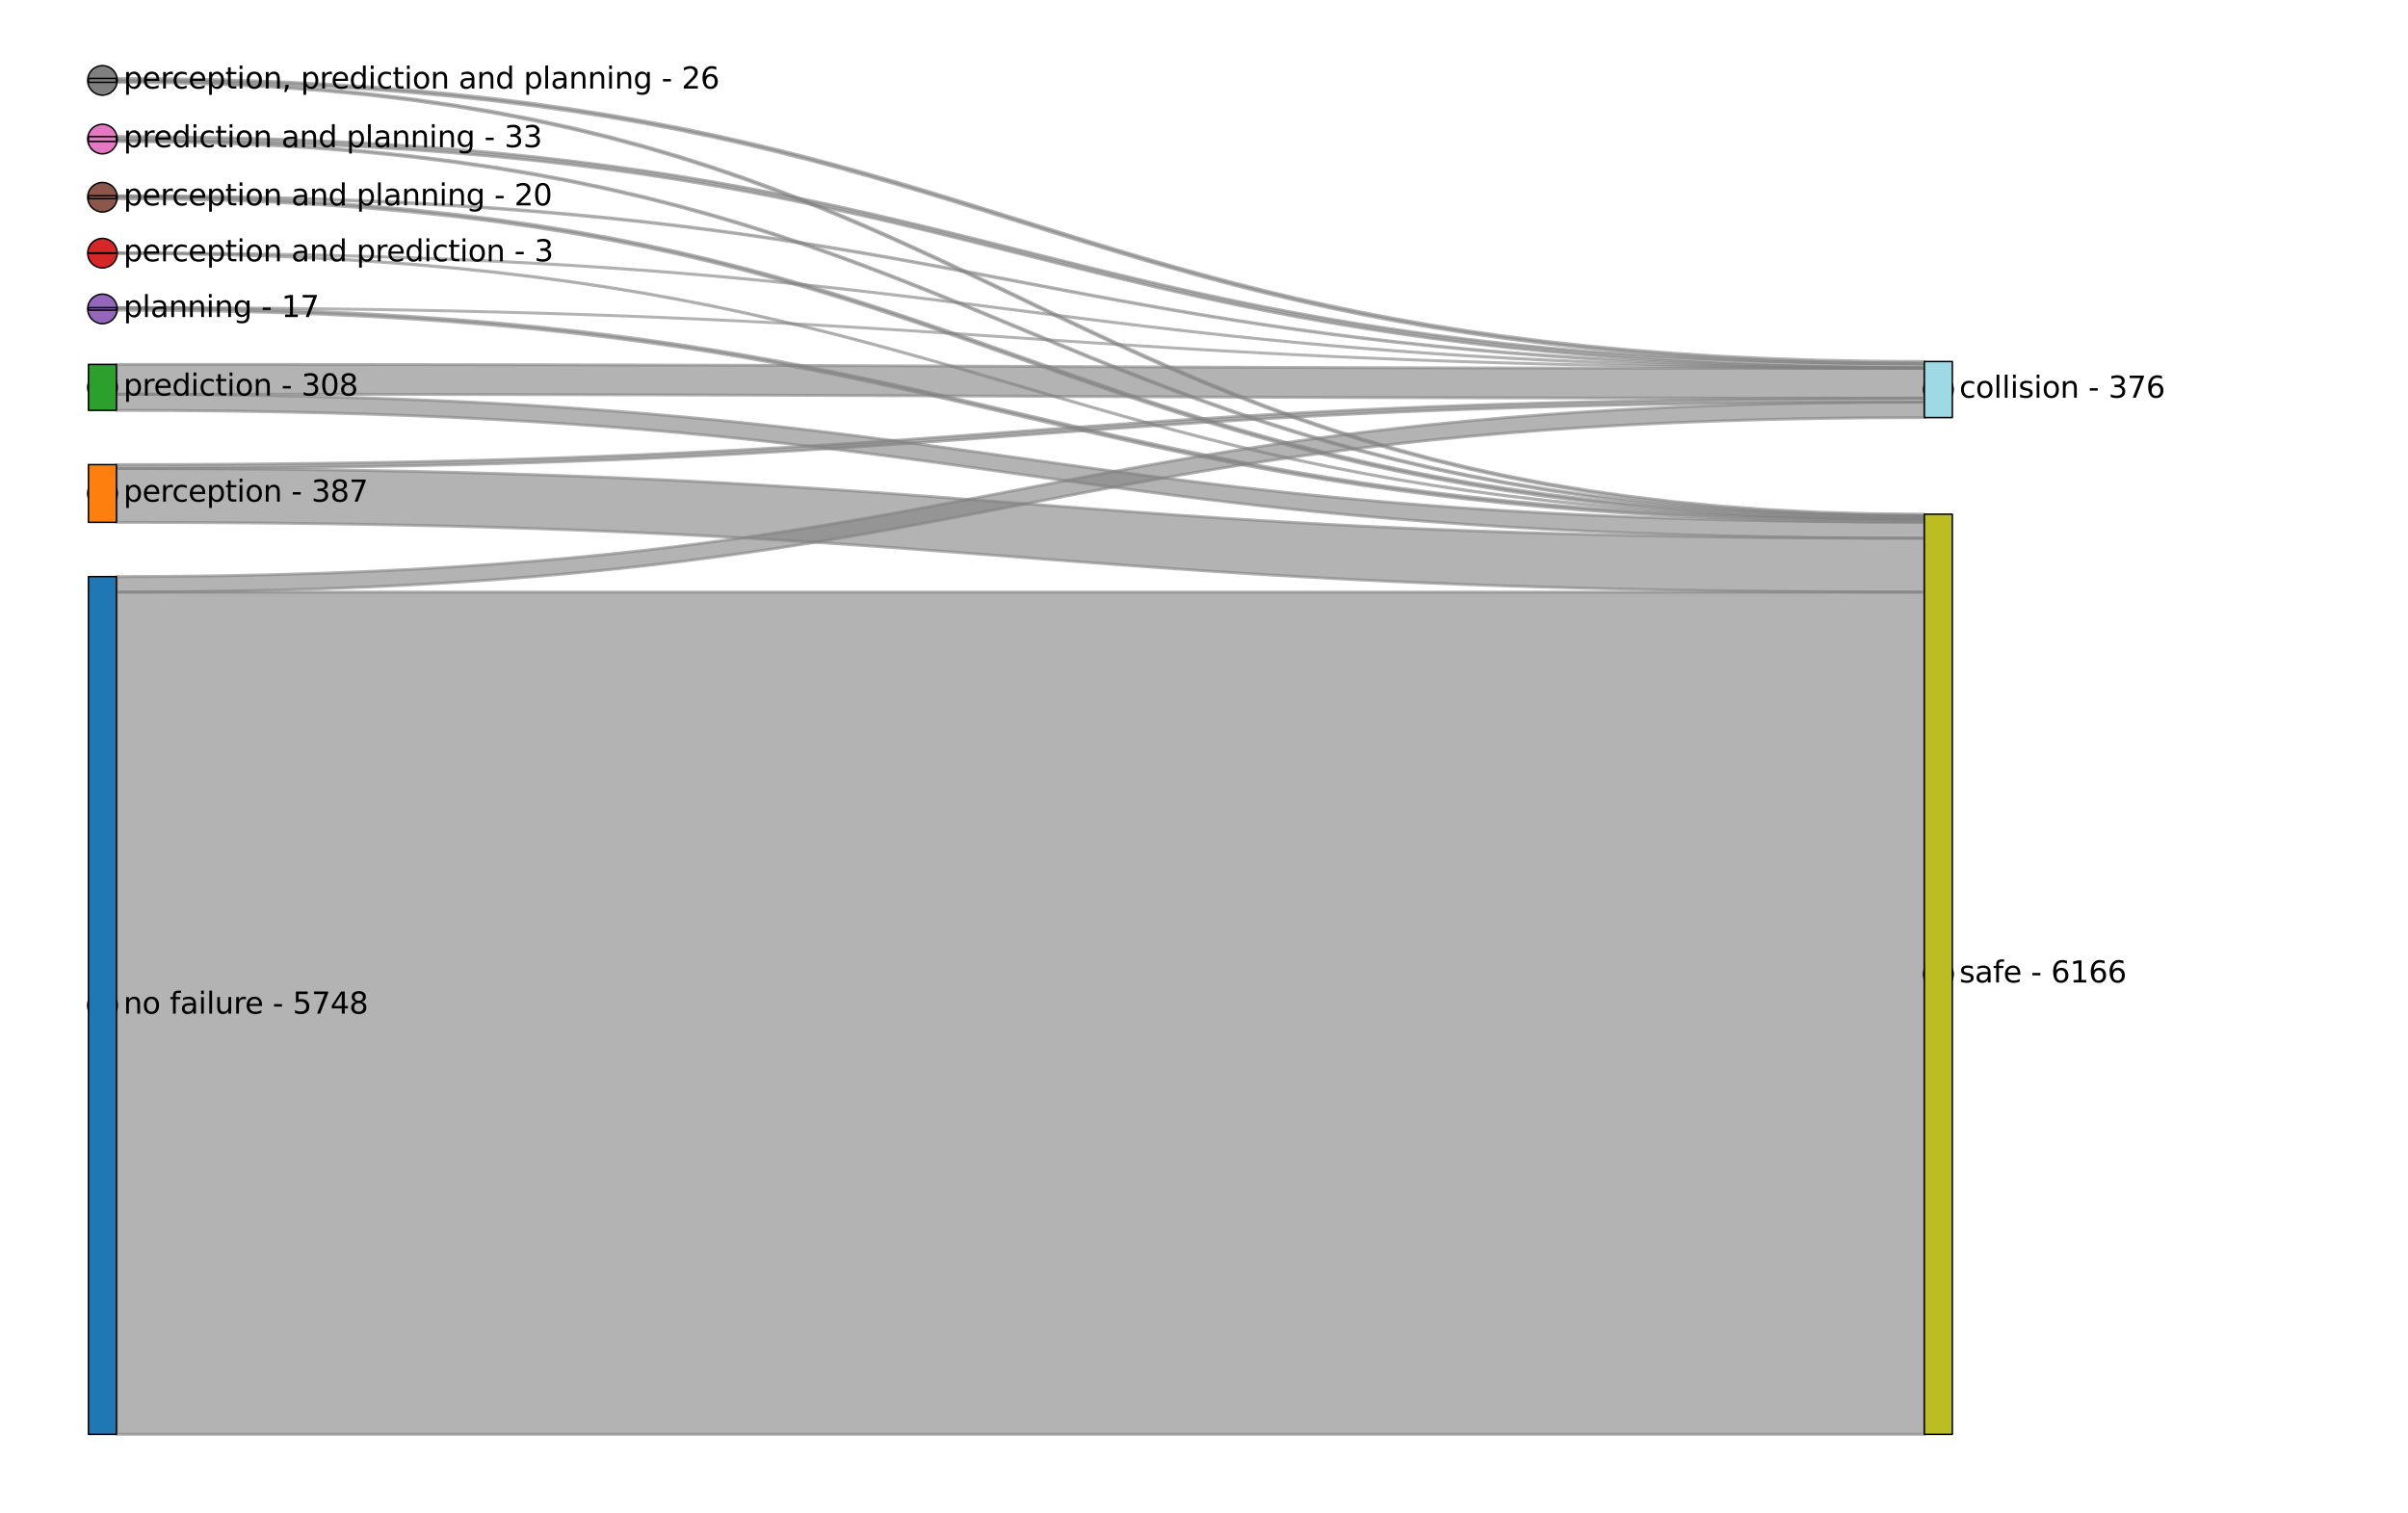 <?xml version="1.0" encoding="utf-8" standalone="no"?>
<!DOCTYPE svg PUBLIC "-//W3C//DTD SVG 1.1//EN"
  "http://www.w3.org/Graphics/SVG/1.1/DTD/svg11.dtd">
<svg xmlns:xlink="http://www.w3.org/1999/xlink" width="1627.2pt" height="1022.4pt" viewBox="0 0 1627.2 1022.4" xmlns="http://www.w3.org/2000/svg" version="1.1">
 <defs>
  <style type="text/css">*{stroke-linejoin: round; stroke-linecap: butt}</style>
 </defs>
 <g id="figure_1">
  <g id="patch_1">
   <path d="M 0 1022.4 
L 1627.2 1022.4 
L 1627.2 0 
L 0 0 
z
" style="fill: #ffffff"/>
  </g>
  <g id="axes_1">
   <g id="patch_2">
    <path d="M 7.2 1015.2 
L 1620 1015.2 
L 1620 7.2 
L 7.2 7.2 
z
" style="fill: #ffffff"/>
   </g>
   <g id="PolyCollection_1">
    <path d="M 78.677 400.166 
L 78.677 969.382 
L 78.677 969.382 
L 115.324 969.382 
L 150.506 969.382 
L 184.287 969.382 
L 216.728 969.382 
L 247.892 969.382 
L 277.841 969.382 
L 306.637 969.382 
L 334.343 969.382 
L 361.02 969.382 
L 386.732 969.382 
L 411.541 969.382 
L 435.508 969.382 
L 458.697 969.382 
L 481.169 969.382 
L 502.987 969.382 
L 524.212 969.382 
L 544.909 969.382 
L 565.138 969.382 
L 584.962 969.382 
L 604.443 969.382 
L 623.644 969.382 
L 642.627 969.382 
L 661.454 969.382 
L 680.187 969.382 
L 698.89 969.382 
L 717.623 969.382 
L 736.45 969.382 
L 755.433 969.382 
L 774.634 969.382 
L 794.115 969.382 
L 813.939 969.382 
L 834.168 969.382 
L 854.864 969.382 
L 876.09 969.382 
L 897.908 969.382 
L 920.38 969.382 
L 943.569 969.382 
L 967.536 969.382 
L 992.344 969.382 
L 1018.056 969.382 
L 1044.734 969.382 
L 1072.44 969.382 
L 1101.236 969.382 
L 1131.185 969.382 
L 1162.349 969.382 
L 1194.79 969.382 
L 1228.57 969.382 
L 1263.753 969.382 
L 1300.4 969.382 
L 1300.4 969.382 
L 1300.4 400.166 
L 1300.4 400.166 
L 1263.753 400.166 
L 1228.57 400.166 
L 1194.79 400.166 
L 1162.349 400.166 
L 1131.185 400.166 
L 1101.236 400.166 
L 1072.44 400.166 
L 1044.734 400.166 
L 1018.056 400.166 
L 992.344 400.166 
L 967.536 400.166 
L 943.569 400.166 
L 920.38 400.166 
L 897.908 400.166 
L 876.09 400.166 
L 854.864 400.166 
L 834.168 400.166 
L 813.939 400.166 
L 794.115 400.166 
L 774.634 400.166 
L 755.433 400.166 
L 736.45 400.166 
L 717.623 400.166 
L 698.89 400.166 
L 680.187 400.166 
L 661.454 400.166 
L 642.627 400.166 
L 623.644 400.166 
L 604.443 400.166 
L 584.962 400.166 
L 565.138 400.166 
L 544.909 400.166 
L 524.212 400.166 
L 502.987 400.166 
L 481.169 400.166 
L 458.697 400.166 
L 435.508 400.166 
L 411.541 400.166 
L 386.732 400.166 
L 361.02 400.166 
L 334.343 400.166 
L 306.637 400.166 
L 277.841 400.166 
L 247.892 400.166 
L 216.728 400.166 
L 184.287 400.166 
L 150.506 400.166 
L 115.324 400.166 
L 78.677 400.166 
z
" clip-path="url(#p2fbc2e0d3f)" style="fill: #808080; fill-opacity: 0.6; stroke: #808080; stroke-opacity: 0.6; stroke-width: 2"/>
    <path d="M 78.677 389.677 
L 78.677 400.166 
L 78.677 400.166 
L 115.324 400.021 
L 150.506 399.593 
L 184.287 398.894 
L 216.728 397.937 
L 247.892 396.733 
L 277.841 395.294 
L 306.637 393.633 
L 334.343 391.761 
L 361.02 389.691 
L 386.732 387.434 
L 411.541 385.003 
L 435.508 382.41 
L 458.697 379.666 
L 481.169 376.784 
L 502.987 373.775 
L 524.212 370.653 
L 544.909 367.428 
L 565.138 364.112 
L 584.962 360.719 
L 604.443 357.259 
L 623.644 353.746 
L 642.627 350.19 
L 661.454 346.604 
L 680.187 343 
L 698.89 339.39 
L 717.623 335.786 
L 736.45 332.2 
L 755.433 328.644 
L 774.634 325.13 
L 794.115 321.671 
L 813.939 318.277 
L 834.168 314.962 
L 854.864 311.737 
L 876.09 308.614 
L 897.908 305.606 
L 920.38 302.724 
L 943.569 299.98 
L 967.536 297.386 
L 992.344 294.955 
L 1018.056 292.699 
L 1044.734 290.628 
L 1072.44 288.757 
L 1101.236 287.096 
L 1131.185 285.657 
L 1162.349 284.453 
L 1194.79 283.496 
L 1228.57 282.797 
L 1263.753 282.369 
L 1300.4 282.223 
L 1300.4 282.223 
L 1300.4 271.735 
L 1300.4 271.735 
L 1263.753 271.88 
L 1228.57 272.308 
L 1194.79 273.007 
L 1162.349 273.964 
L 1131.185 275.168 
L 1101.236 276.607 
L 1072.44 278.268 
L 1044.734 280.14 
L 1018.056 282.21 
L 992.344 284.466 
L 967.536 286.897 
L 943.569 289.491 
L 920.38 292.235 
L 897.908 295.117 
L 876.09 298.125 
L 854.864 301.248 
L 834.168 304.473 
L 813.939 307.789 
L 794.115 311.182 
L 774.634 314.642 
L 755.433 318.155 
L 736.45 321.711 
L 717.623 325.297 
L 698.89 328.901 
L 680.187 332.511 
L 661.454 336.115 
L 642.627 339.701 
L 623.644 343.257 
L 604.443 346.771 
L 584.962 350.23 
L 565.138 353.624 
L 544.909 356.939 
L 524.212 360.164 
L 502.987 363.287 
L 481.169 366.295 
L 458.697 369.177 
L 435.508 371.921 
L 411.541 374.515 
L 386.732 376.946 
L 361.02 379.202 
L 334.343 381.273 
L 306.637 383.144 
L 277.841 384.805 
L 247.892 386.244 
L 216.728 387.448 
L 184.287 388.405 
L 150.506 389.104 
L 115.324 389.532 
L 78.677 389.677 
z
" clip-path="url(#p2fbc2e0d3f)" style="fill: #808080; fill-opacity: 0.6; stroke: #808080; stroke-opacity: 0.6; stroke-width: 2"/>
    <path d="M 78.677 316.615 
L 78.677 353.023 
L 78.677 353.023 
L 115.324 353.081 
L 150.506 353.252 
L 184.287 353.531 
L 216.728 353.914 
L 247.892 354.395 
L 277.841 354.97 
L 306.637 355.634 
L 334.343 356.382 
L 361.02 357.21 
L 386.732 358.112 
L 411.541 359.084 
L 435.508 360.12 
L 458.697 361.217 
L 481.169 362.369 
L 502.987 363.572 
L 524.212 364.82 
L 544.909 366.109 
L 565.138 367.434 
L 584.962 368.791 
L 604.443 370.173 
L 623.644 371.578 
L 642.627 372.999 
L 661.454 374.433 
L 680.187 375.873 
L 698.89 377.316 
L 717.623 378.757 
L 736.45 380.19 
L 755.433 381.611 
L 774.634 383.016 
L 794.115 384.399 
L 813.939 385.755 
L 834.168 387.08 
L 854.864 388.369 
L 876.09 389.617 
L 897.908 390.82 
L 920.38 391.972 
L 943.569 393.069 
L 967.536 394.105 
L 992.344 395.077 
L 1018.056 395.979 
L 1044.734 396.807 
L 1072.44 397.555 
L 1101.236 398.219 
L 1131.185 398.794 
L 1162.349 399.275 
L 1194.79 399.658 
L 1228.57 399.937 
L 1263.753 400.108 
L 1300.4 400.166 
L 1300.4 400.166 
L 1300.4 363.758 
L 1300.4 363.758 
L 1263.753 363.7 
L 1228.57 363.529 
L 1194.79 363.25 
L 1162.349 362.867 
L 1131.185 362.386 
L 1101.236 361.811 
L 1072.44 361.147 
L 1044.734 360.399 
L 1018.056 359.571 
L 992.344 358.669 
L 967.536 357.697 
L 943.569 356.661 
L 920.38 355.564 
L 897.908 354.412 
L 876.09 353.209 
L 854.864 351.961 
L 834.168 350.672 
L 813.939 349.347 
L 794.115 347.991 
L 774.634 346.608 
L 755.433 345.203 
L 736.45 343.782 
L 717.623 342.349 
L 698.89 340.908 
L 680.187 339.465 
L 661.454 338.025 
L 642.627 336.591 
L 623.644 335.17 
L 604.443 333.765 
L 584.962 332.382 
L 565.138 331.026 
L 544.909 329.701 
L 524.212 328.412 
L 502.987 327.164 
L 481.169 325.961 
L 458.697 324.809 
L 435.508 323.712 
L 411.541 322.676 
L 386.732 321.704 
L 361.02 320.802 
L 334.343 319.974 
L 306.637 319.226 
L 277.841 318.562 
L 247.892 317.987 
L 216.728 317.506 
L 184.287 317.123 
L 150.506 316.844 
L 115.324 316.673 
L 78.677 316.615 
z
" clip-path="url(#p2fbc2e0d3f)" style="fill: #808080; fill-opacity: 0.6; stroke: #808080; stroke-opacity: 0.6; stroke-width: 2"/>
    <path d="M 78.677 313.993 
L 78.677 316.615 
L 78.677 316.615 
L 115.324 316.56 
L 150.506 316.397 
L 184.287 316.131 
L 216.728 315.767 
L 247.892 315.308 
L 277.841 314.761 
L 306.637 314.129 
L 334.343 313.417 
L 361.02 312.629 
L 386.732 311.77 
L 411.541 310.845 
L 435.508 309.858 
L 458.697 308.814 
L 481.169 307.717 
L 502.987 306.573 
L 524.212 305.384 
L 544.909 304.157 
L 565.138 302.896 
L 584.962 301.604 
L 604.443 300.288 
L 623.644 298.951 
L 642.627 297.598 
L 661.454 296.233 
L 680.187 294.862 
L 698.89 293.488 
L 717.623 292.117 
L 736.45 290.752 
L 755.433 289.399 
L 774.634 288.062 
L 794.115 286.745 
L 813.939 285.454 
L 834.168 284.193 
L 854.864 282.965 
L 876.09 281.777 
L 897.908 280.632 
L 920.38 279.536 
L 943.569 278.491 
L 967.536 277.505 
L 992.344 276.579 
L 1018.056 275.721 
L 1044.734 274.933 
L 1072.44 274.221 
L 1101.236 273.589 
L 1131.185 273.041 
L 1162.349 272.583 
L 1194.79 272.219 
L 1228.57 271.953 
L 1263.753 271.79 
L 1300.4 271.735 
L 1300.4 271.735 
L 1300.4 269.113 
L 1300.4 269.113 
L 1263.753 269.168 
L 1228.57 269.331 
L 1194.79 269.597 
L 1162.349 269.961 
L 1131.185 270.419 
L 1101.236 270.967 
L 1072.44 271.599 
L 1044.734 272.311 
L 1018.056 273.099 
L 992.344 273.957 
L 967.536 274.882 
L 943.569 275.869 
L 920.38 276.913 
L 897.908 278.01 
L 876.09 279.155 
L 854.864 280.343 
L 834.168 281.57 
L 813.939 282.832 
L 794.115 284.123 
L 774.634 285.44 
L 755.433 286.777 
L 736.45 288.13 
L 717.623 289.494 
L 698.89 290.866 
L 680.187 292.239 
L 661.454 293.611 
L 642.627 294.975 
L 623.644 296.329 
L 604.443 297.666 
L 584.962 298.982 
L 565.138 300.273 
L 544.909 301.535 
L 524.212 302.762 
L 502.987 303.95 
L 481.169 305.095 
L 458.697 306.192 
L 435.508 307.236 
L 411.541 308.223 
L 386.732 309.148 
L 361.02 310.007 
L 334.343 310.794 
L 306.637 311.507 
L 277.841 312.139 
L 247.892 312.686 
L 216.728 313.144 
L 184.287 313.509 
L 150.506 313.775 
L 115.324 313.937 
L 78.677 313.993 
z
" clip-path="url(#p2fbc2e0d3f)" style="fill: #808080; fill-opacity: 0.6; stroke: #808080; stroke-opacity: 0.6; stroke-width: 2"/>
    <path d="M 78.677 266.446 
L 78.677 277.338 
L 78.677 277.338 
L 115.324 277.445 
L 150.506 277.758 
L 184.287 278.27 
L 216.728 278.972 
L 247.892 279.854 
L 277.841 280.908 
L 306.637 282.125 
L 334.343 283.497 
L 361.02 285.014 
L 386.732 286.667 
L 411.541 288.448 
L 435.508 290.349 
L 458.697 292.359 
L 481.169 294.471 
L 502.987 296.675 
L 524.212 298.964 
L 544.909 301.327 
L 565.138 303.756 
L 584.962 306.242 
L 604.443 308.777 
L 623.644 311.352 
L 642.627 313.957 
L 661.454 316.585 
L 680.187 319.226 
L 698.89 321.871 
L 717.623 324.511 
L 736.45 327.139 
L 755.433 329.744 
L 774.634 332.319 
L 794.115 334.854 
L 813.939 337.341 
L 834.168 339.77 
L 854.864 342.133 
L 876.09 344.421 
L 897.908 346.625 
L 920.38 348.737 
L 943.569 350.748 
L 967.536 352.648 
L 992.344 354.429 
L 1018.056 356.083 
L 1044.734 357.6 
L 1072.44 358.971 
L 1101.236 360.188 
L 1131.185 361.242 
L 1162.349 362.125 
L 1194.79 362.826 
L 1228.57 363.338 
L 1263.753 363.652 
L 1300.4 363.758 
L 1300.4 363.758 
L 1300.4 352.866 
L 1300.4 352.866 
L 1263.753 352.76 
L 1228.57 352.446 
L 1194.79 351.934 
L 1162.349 351.232 
L 1131.185 350.35 
L 1101.236 349.296 
L 1072.44 348.079 
L 1044.734 346.708 
L 1018.056 345.191 
L 992.344 343.537 
L 967.536 341.756 
L 943.569 339.856 
L 920.38 337.845 
L 897.908 335.733 
L 876.09 333.529 
L 854.864 331.241 
L 834.168 328.878 
L 813.939 326.448 
L 794.115 323.962 
L 774.634 321.427 
L 755.433 318.852 
L 736.45 316.247 
L 717.623 313.619 
L 698.89 310.979 
L 680.187 308.333 
L 661.454 305.693 
L 642.627 303.065 
L 623.644 300.46 
L 604.443 297.885 
L 584.962 295.35 
L 565.138 292.864 
L 544.909 290.434 
L 524.212 288.071 
L 502.987 285.783 
L 481.169 283.579 
L 458.697 281.467 
L 435.508 279.457 
L 411.541 277.556 
L 386.732 275.775 
L 361.02 274.121 
L 334.343 272.605 
L 306.637 271.233 
L 277.841 270.016 
L 247.892 268.962 
L 216.728 268.08 
L 184.287 267.378 
L 150.506 266.866 
L 115.324 266.553 
L 78.677 266.446 
z
" clip-path="url(#p2fbc2e0d3f)" style="fill: #808080; fill-opacity: 0.6; stroke: #808080; stroke-opacity: 0.6; stroke-width: 2"/>
    <path d="M 78.677 246.275 
L 78.677 266.446 
L 78.677 266.446 
L 115.324 266.449 
L 150.506 266.459 
L 184.287 266.475 
L 216.728 266.496 
L 247.892 266.524 
L 277.841 266.556 
L 306.637 266.594 
L 334.343 266.636 
L 361.02 266.683 
L 386.732 266.734 
L 411.541 266.789 
L 435.508 266.847 
L 458.697 266.91 
L 481.169 266.975 
L 502.987 267.043 
L 524.212 267.113 
L 544.909 267.186 
L 565.138 267.261 
L 584.962 267.338 
L 604.443 267.416 
L 623.644 267.496 
L 642.627 267.576 
L 661.454 267.657 
L 680.187 267.738 
L 698.89 267.82 
L 717.623 267.902 
L 736.45 267.983 
L 755.433 268.063 
L 774.634 268.142 
L 794.115 268.221 
L 813.939 268.297 
L 834.168 268.372 
L 854.864 268.445 
L 876.09 268.516 
L 897.908 268.584 
L 920.38 268.649 
L 943.569 268.711 
L 967.536 268.77 
L 992.344 268.825 
L 1018.056 268.876 
L 1044.734 268.923 
L 1072.44 268.965 
L 1101.236 269.002 
L 1131.185 269.035 
L 1162.349 269.062 
L 1194.79 269.084 
L 1228.57 269.1 
L 1263.753 269.109 
L 1300.4 269.113 
L 1300.4 269.113 
L 1300.4 248.942 
L 1300.4 248.942 
L 1263.753 248.939 
L 1228.57 248.929 
L 1194.79 248.913 
L 1162.349 248.892 
L 1131.185 248.864 
L 1101.236 248.832 
L 1072.44 248.794 
L 1044.734 248.752 
L 1018.056 248.705 
L 992.344 248.654 
L 967.536 248.599 
L 943.569 248.54 
L 920.38 248.478 
L 897.908 248.413 
L 876.09 248.345 
L 854.864 248.275 
L 834.168 248.202 
L 813.939 248.127 
L 794.115 248.05 
L 774.634 247.972 
L 755.433 247.892 
L 736.45 247.812 
L 717.623 247.731 
L 698.89 247.649 
L 680.187 247.568 
L 661.454 247.486 
L 642.627 247.405 
L 623.644 247.325 
L 604.443 247.245 
L 584.962 247.167 
L 565.138 247.091 
L 544.909 247.016 
L 524.212 246.943 
L 502.987 246.872 
L 481.169 246.804 
L 458.697 246.739 
L 435.508 246.677 
L 411.541 246.618 
L 386.732 246.563 
L 361.02 246.512 
L 334.343 246.465 
L 306.637 246.423 
L 277.841 246.386 
L 247.892 246.353 
L 216.728 246.326 
L 184.287 246.304 
L 150.506 246.288 
L 115.324 246.279 
L 78.677 246.275 
z
" clip-path="url(#p2fbc2e0d3f)" style="fill: #808080; fill-opacity: 0.6; stroke: #808080; stroke-opacity: 0.6; stroke-width: 2"/>
    <path d="M 78.677 171.05 
L 78.677 171.252 
L 78.677 171.252 
L 115.324 171.474 
L 150.506 172.126 
L 184.287 173.192 
L 216.728 174.653 
L 247.892 176.489 
L 277.841 178.683 
L 306.637 181.217 
L 334.343 184.072 
L 361.02 187.23 
L 386.732 190.672 
L 411.541 194.38 
L 435.508 198.336 
L 458.697 202.521 
L 481.169 206.917 
L 502.987 211.506 
L 524.212 216.269 
L 544.909 221.188 
L 565.138 226.245 
L 584.962 231.421 
L 604.443 236.698 
L 623.644 242.058 
L 642.627 247.482 
L 661.454 252.951 
L 680.187 258.448 
L 698.89 263.955 
L 717.623 269.452 
L 736.45 274.922 
L 755.433 280.346 
L 774.634 285.705 
L 794.115 290.982 
L 813.939 296.158 
L 834.168 301.215 
L 854.864 306.134 
L 876.09 310.897 
L 897.908 315.486 
L 920.38 319.883 
L 943.569 324.068 
L 967.536 328.024 
L 992.344 331.732 
L 1018.056 335.174 
L 1044.734 338.331 
L 1072.44 341.186 
L 1101.236 343.72 
L 1131.185 345.914 
L 1162.349 347.751 
L 1194.79 349.211 
L 1228.57 350.277 
L 1263.753 350.93 
L 1300.4 351.152 
L 1300.4 351.152 
L 1300.4 350.95 
L 1300.4 350.95 
L 1263.753 350.728 
L 1228.57 350.075 
L 1194.79 349.009 
L 1162.349 347.549 
L 1131.185 345.713 
L 1101.236 343.518 
L 1072.44 340.985 
L 1044.734 338.13 
L 1018.056 334.972 
L 992.344 331.53 
L 967.536 327.822 
L 943.569 323.866 
L 920.38 319.681 
L 897.908 315.285 
L 876.09 310.696 
L 854.864 305.932 
L 834.168 301.013 
L 813.939 295.956 
L 794.115 290.78 
L 774.634 285.503 
L 755.433 280.144 
L 736.45 274.72 
L 717.623 269.25 
L 698.89 263.753 
L 680.187 258.247 
L 661.454 252.75 
L 642.627 247.28 
L 623.644 241.856 
L 604.443 236.497 
L 584.962 231.22 
L 565.138 226.043 
L 544.909 220.987 
L 524.212 216.067 
L 502.987 211.304 
L 481.169 206.715 
L 458.697 202.319 
L 435.508 198.134 
L 411.541 194.178 
L 386.732 190.47 
L 361.02 187.028 
L 334.343 183.87 
L 306.637 181.015 
L 277.841 178.482 
L 247.892 176.287 
L 216.728 174.451 
L 184.287 172.991 
L 150.506 171.925 
L 115.324 171.272 
L 78.677 171.05 
z
" clip-path="url(#p2fbc2e0d3f)" style="fill: #808080; fill-opacity: 0.6; stroke: #808080; stroke-opacity: 0.6; stroke-width: 2"/>
    <path d="M 78.677 170.949 
L 78.677 171.05 
L 78.677 171.05 
L 115.324 171.146 
L 150.506 171.429 
L 184.287 171.89 
L 216.728 172.523 
L 247.892 173.318 
L 277.841 174.268 
L 306.637 175.365 
L 334.343 176.601 
L 361.02 177.968 
L 386.732 179.458 
L 411.541 181.064 
L 435.508 182.777 
L 458.697 184.589 
L 481.169 186.492 
L 502.987 188.479 
L 524.212 190.541 
L 544.909 192.671 
L 565.138 194.861 
L 584.962 197.102 
L 604.443 199.387 
L 623.644 201.707 
L 642.627 204.056 
L 661.454 206.424 
L 680.187 208.804 
L 698.89 211.188 
L 717.623 213.568 
L 736.45 215.936 
L 755.433 218.285 
L 774.634 220.605 
L 794.115 222.89 
L 813.939 225.131 
L 834.168 227.321 
L 854.864 229.451 
L 876.09 231.513 
L 897.908 233.5 
L 920.38 235.403 
L 943.569 237.215 
L 967.536 238.928 
L 992.344 240.534 
L 1018.056 242.024 
L 1044.734 243.391 
L 1072.44 244.627 
L 1101.236 245.724 
L 1131.185 246.674 
L 1162.349 247.469 
L 1194.79 248.102 
L 1228.57 248.563 
L 1263.753 248.846 
L 1300.4 248.942 
L 1300.4 248.942 
L 1300.4 248.841 
L 1300.4 248.841 
L 1263.753 248.745 
L 1228.57 248.462 
L 1194.79 248.001 
L 1162.349 247.369 
L 1131.185 246.573 
L 1101.236 245.623 
L 1072.44 244.526 
L 1044.734 243.29 
L 1018.056 241.923 
L 992.344 240.433 
L 967.536 238.827 
L 943.569 237.114 
L 920.38 235.302 
L 897.908 233.399 
L 876.09 231.412 
L 854.864 229.35 
L 834.168 227.22 
L 813.939 225.03 
L 794.115 222.789 
L 774.634 220.504 
L 755.433 218.184 
L 736.45 215.836 
L 717.623 213.467 
L 698.89 211.087 
L 680.187 208.703 
L 661.454 206.323 
L 642.627 203.955 
L 623.644 201.606 
L 604.443 199.286 
L 584.962 197.001 
L 565.138 194.76 
L 544.909 192.57 
L 524.212 190.441 
L 502.987 188.378 
L 481.169 186.391 
L 458.697 184.488 
L 435.508 182.676 
L 411.541 180.963 
L 386.732 179.358 
L 361.02 177.867 
L 334.343 176.5 
L 306.637 175.264 
L 277.841 174.167 
L 247.892 173.217 
L 216.728 172.422 
L 184.287 171.789 
L 150.506 171.328 
L 115.324 171.045 
L 78.677 170.949 
z
" clip-path="url(#p2fbc2e0d3f)" style="fill: #808080; fill-opacity: 0.6; stroke: #808080; stroke-opacity: 0.6; stroke-width: 2"/>
    <path d="M 78.677 207.906 
L 78.677 209.621 
L 78.677 209.621 
L 115.324 209.797 
L 150.506 210.317 
L 184.287 211.166 
L 216.728 212.329 
L 247.892 213.791 
L 277.841 215.538 
L 306.637 217.556 
L 334.343 219.829 
L 361.02 222.343 
L 386.732 225.084 
L 411.541 228.036 
L 435.508 231.186 
L 458.697 234.519 
L 481.169 238.019 
L 502.987 241.673 
L 524.212 245.466 
L 544.909 249.383 
L 565.138 253.409 
L 584.962 257.531 
L 604.443 261.733 
L 623.644 266 
L 642.627 270.319 
L 661.454 274.674 
L 680.187 279.051 
L 698.89 283.436 
L 717.623 287.813 
L 736.45 292.168 
L 755.433 296.487 
L 774.634 300.754 
L 794.115 304.956 
L 813.939 309.078 
L 834.168 313.104 
L 854.864 317.021 
L 876.09 320.814 
L 897.908 324.468 
L 920.38 327.968 
L 943.569 331.301 
L 967.536 334.45 
L 992.344 337.403 
L 1018.056 340.144 
L 1044.734 342.658 
L 1072.44 344.931 
L 1101.236 346.949 
L 1131.185 348.696 
L 1162.349 350.158 
L 1194.79 351.321 
L 1228.57 352.17 
L 1263.753 352.689 
L 1300.4 352.866 
L 1300.4 352.866 
L 1300.4 351.152 
L 1300.4 351.152 
L 1263.753 350.975 
L 1228.57 350.455 
L 1194.79 349.606 
L 1162.349 348.444 
L 1131.185 346.981 
L 1101.236 345.234 
L 1072.44 343.217 
L 1044.734 340.943 
L 1018.056 338.429 
L 992.344 335.688 
L 967.536 332.736 
L 943.569 329.586 
L 920.38 326.254 
L 897.908 322.753 
L 876.09 319.099 
L 854.864 315.306 
L 834.168 311.39 
L 813.939 307.363 
L 794.115 303.242 
L 774.634 299.04 
L 755.433 294.772 
L 736.45 290.454 
L 717.623 286.098 
L 698.89 281.721 
L 680.187 277.337 
L 661.454 272.96 
L 642.627 268.604 
L 623.644 264.286 
L 604.443 260.018 
L 584.962 255.816 
L 565.138 251.695 
L 544.909 247.668 
L 524.212 243.751 
L 502.987 239.959 
L 481.169 236.305 
L 458.697 232.804 
L 435.508 229.472 
L 411.541 226.322 
L 386.732 223.369 
L 361.02 220.629 
L 334.343 218.114 
L 306.637 215.841 
L 277.841 213.824 
L 247.892 212.076 
L 216.728 210.614 
L 184.287 209.451 
L 150.506 208.603 
L 115.324 208.083 
L 78.677 207.906 
z
" clip-path="url(#p2fbc2e0d3f)" style="fill: #808080; fill-opacity: 0.6; stroke: #808080; stroke-opacity: 0.6; stroke-width: 2"/>
    <path d="M 78.677 207.906 
L 78.677 207.906 
L 78.677 207.906 
L 115.324 207.957 
L 150.506 208.106 
L 184.287 208.349 
L 216.728 208.682 
L 247.892 209.101 
L 277.841 209.601 
L 306.637 210.179 
L 334.343 210.831 
L 361.02 211.551 
L 386.732 212.336 
L 411.541 213.182 
L 435.508 214.084 
L 458.697 215.039 
L 481.169 216.042 
L 502.987 217.088 
L 524.212 218.175 
L 544.909 219.297 
L 565.138 220.45 
L 584.962 221.631 
L 604.443 222.835 
L 623.644 224.057 
L 642.627 225.295 
L 661.454 226.542 
L 680.187 227.796 
L 698.89 229.052 
L 717.623 230.306 
L 736.45 231.554 
L 755.433 232.791 
L 774.634 234.013 
L 794.115 235.217 
L 813.939 236.398 
L 834.168 237.551 
L 854.864 238.673 
L 876.09 239.76 
L 897.908 240.807 
L 920.38 241.809 
L 943.569 242.764 
L 967.536 243.666 
L 992.344 244.512 
L 1018.056 245.297 
L 1044.734 246.018 
L 1072.44 246.669 
L 1101.236 247.247 
L 1131.185 247.747 
L 1162.349 248.166 
L 1194.79 248.499 
L 1228.57 248.742 
L 1263.753 248.891 
L 1300.4 248.942 
L 1300.4 248.942 
L 1300.4 248.942 
L 1300.4 248.942 
L 1263.753 248.891 
L 1228.57 248.742 
L 1194.79 248.499 
L 1162.349 248.166 
L 1131.185 247.747 
L 1101.236 247.247 
L 1072.44 246.669 
L 1044.734 246.018 
L 1018.056 245.297 
L 992.344 244.512 
L 967.536 243.666 
L 943.569 242.764 
L 920.38 241.809 
L 897.908 240.807 
L 876.09 239.76 
L 854.864 238.673 
L 834.168 237.551 
L 813.939 236.398 
L 794.115 235.217 
L 774.634 234.013 
L 755.433 232.791 
L 736.45 231.554 
L 717.623 230.306 
L 698.89 229.052 
L 680.187 227.796 
L 661.454 226.542 
L 642.627 225.295 
L 623.644 224.057 
L 604.443 222.835 
L 584.962 221.631 
L 565.138 220.45 
L 544.909 219.297 
L 524.212 218.175 
L 502.987 217.088 
L 481.169 216.042 
L 458.697 215.039 
L 435.508 214.084 
L 411.541 213.182 
L 386.732 212.336 
L 361.02 211.551 
L 334.343 210.831 
L 306.637 210.179 
L 277.841 209.601 
L 247.892 209.101 
L 216.728 208.682 
L 184.287 208.349 
L 150.506 208.106 
L 115.324 207.957 
L 78.677 207.906 
z
" clip-path="url(#p2fbc2e0d3f)" style="fill: #808080; fill-opacity: 0.6; stroke: #808080; stroke-opacity: 0.6; stroke-width: 2"/>
    <path d="M 78.677 132.681 
L 78.677 134.295 
L 78.677 134.295 
L 115.324 134.562 
L 150.506 135.348 
L 184.287 136.632 
L 216.728 138.39 
L 247.892 140.602 
L 277.841 143.245 
L 306.637 146.296 
L 334.343 149.734 
L 361.02 153.537 
L 386.732 157.682 
L 411.541 162.148 
L 435.508 166.912 
L 458.697 171.952 
L 481.169 177.247 
L 502.987 182.773 
L 524.212 188.51 
L 544.909 194.434 
L 565.138 200.524 
L 584.962 206.757 
L 604.443 213.113 
L 623.644 219.567 
L 642.627 226.099 
L 661.454 232.686 
L 680.187 239.307 
L 698.89 245.938 
L 717.623 252.558 
L 736.45 259.145 
L 755.433 265.677 
L 774.634 272.132 
L 794.115 278.487 
L 813.939 284.721 
L 834.168 290.811 
L 854.864 296.735 
L 876.09 302.471 
L 897.908 307.998 
L 920.38 313.292 
L 943.569 318.332 
L 967.536 323.097 
L 992.344 327.562 
L 1018.056 331.708 
L 1044.734 335.51 
L 1072.44 338.949 
L 1101.236 342 
L 1131.185 344.643 
L 1162.349 346.854 
L 1194.79 348.613 
L 1228.57 349.896 
L 1263.753 350.683 
L 1300.4 350.95 
L 1300.4 350.95 
L 1300.4 349.336 
L 1300.4 349.336 
L 1263.753 349.069 
L 1228.57 348.283 
L 1194.79 346.999 
L 1162.349 345.241 
L 1131.185 343.029 
L 1101.236 340.386 
L 1072.44 337.335 
L 1044.734 333.897 
L 1018.056 330.094 
L 992.344 325.949 
L 967.536 321.483 
L 943.569 316.719 
L 920.38 311.679 
L 897.908 306.384 
L 876.09 300.858 
L 854.864 295.121 
L 834.168 289.197 
L 813.939 283.107 
L 794.115 276.873 
L 774.634 270.518 
L 755.433 264.064 
L 736.45 257.532 
L 717.623 250.945 
L 698.89 244.324 
L 680.187 237.693 
L 661.454 231.073 
L 642.627 224.485 
L 623.644 217.953 
L 604.443 211.499 
L 584.962 205.144 
L 565.138 198.91 
L 544.909 192.82 
L 524.212 186.896 
L 502.987 181.16 
L 481.169 175.633 
L 458.697 170.339 
L 435.508 165.298 
L 411.541 160.534 
L 386.732 156.069 
L 361.02 151.923 
L 334.343 148.12 
L 306.637 144.682 
L 277.841 141.631 
L 247.892 138.988 
L 216.728 136.777 
L 184.287 135.018 
L 150.506 133.734 
L 115.324 132.948 
L 78.677 132.681 
z
" clip-path="url(#p2fbc2e0d3f)" style="fill: #808080; fill-opacity: 0.6; stroke: #808080; stroke-opacity: 0.6; stroke-width: 2"/>
    <path d="M 78.677 132.278 
L 78.677 132.681 
L 78.677 132.681 
L 115.324 132.824 
L 150.506 133.246 
L 184.287 133.934 
L 216.728 134.877 
L 247.892 136.063 
L 277.841 137.48 
L 306.637 139.116 
L 334.343 140.959 
L 361.02 142.998 
L 386.732 145.22 
L 411.541 147.615 
L 435.508 150.169 
L 458.697 152.871 
L 481.169 155.71 
L 502.987 158.673 
L 524.212 161.748 
L 544.909 164.925 
L 565.138 168.19 
L 584.962 171.532 
L 604.443 174.939 
L 623.644 178.4 
L 642.627 181.902 
L 661.454 185.434 
L 680.187 188.983 
L 698.89 192.539 
L 717.623 196.088 
L 736.45 199.62 
L 755.433 203.122 
L 774.634 206.583 
L 794.115 209.99 
L 813.939 213.332 
L 834.168 216.597 
L 854.864 219.774 
L 876.09 222.849 
L 897.908 225.812 
L 920.38 228.651 
L 943.569 231.353 
L 967.536 233.907 
L 992.344 236.302 
L 1018.056 238.524 
L 1044.734 240.563 
L 1072.44 242.407 
L 1101.236 244.043 
L 1131.185 245.459 
L 1162.349 246.645 
L 1194.79 247.588 
L 1228.57 248.276 
L 1263.753 248.698 
L 1300.4 248.841 
L 1300.4 248.841 
L 1300.4 248.438 
L 1300.4 248.438 
L 1263.753 248.294 
L 1228.57 247.873 
L 1194.79 247.185 
L 1162.349 246.242 
L 1131.185 245.056 
L 1101.236 243.639 
L 1072.44 242.003 
L 1044.734 240.16 
L 1018.056 238.121 
L 992.344 235.898 
L 967.536 233.504 
L 943.569 230.95 
L 920.38 228.247 
L 897.908 225.409 
L 876.09 222.446 
L 854.864 219.37 
L 834.168 216.194 
L 813.939 212.929 
L 794.115 209.587 
L 774.634 206.179 
L 755.433 202.719 
L 736.45 199.217 
L 717.623 195.685 
L 698.89 192.135 
L 680.187 188.58 
L 661.454 185.03 
L 642.627 181.499 
L 623.644 177.997 
L 604.443 174.536 
L 584.962 171.129 
L 565.138 167.786 
L 544.909 164.521 
L 524.212 161.345 
L 502.987 158.269 
L 481.169 155.306 
L 458.697 152.468 
L 435.508 149.765 
L 411.541 147.211 
L 386.732 144.817 
L 361.02 142.594 
L 334.343 140.556 
L 306.637 138.712 
L 277.841 137.076 
L 247.892 135.659 
L 216.728 134.473 
L 184.287 133.531 
L 150.506 132.842 
L 115.324 132.421 
L 78.677 132.278 
z
" clip-path="url(#p2fbc2e0d3f)" style="fill: #808080; fill-opacity: 0.6; stroke: #808080; stroke-opacity: 0.6; stroke-width: 2"/>
    <path d="M 78.677 94.816 
L 78.677 95.623 
L 78.677 95.623 
L 115.324 95.936 
L 150.506 96.857 
L 184.287 98.36 
L 216.728 100.419 
L 247.892 103.009 
L 277.841 106.104 
L 306.637 109.677 
L 334.343 113.703 
L 361.02 118.157 
L 386.732 123.011 
L 411.541 128.241 
L 435.508 133.819 
L 458.697 139.722 
L 481.169 145.922 
L 502.987 152.394 
L 524.212 159.111 
L 544.909 166.049 
L 565.138 173.18 
L 584.962 180.48 
L 604.443 187.922 
L 623.644 195.481 
L 642.627 203.13 
L 661.454 210.844 
L 680.187 218.597 
L 698.89 226.362 
L 717.623 234.115 
L 736.45 241.829 
L 755.433 249.478 
L 774.634 257.037 
L 794.115 264.479 
L 813.939 271.779 
L 834.168 278.911 
L 854.864 285.848 
L 876.09 292.566 
L 897.908 299.037 
L 920.38 305.237 
L 943.569 311.14 
L 967.536 316.719 
L 992.344 321.948 
L 1018.056 326.803 
L 1044.734 331.256 
L 1072.44 335.282 
L 1101.236 338.855 
L 1131.185 341.95 
L 1162.349 344.54 
L 1194.79 346.6 
L 1228.57 348.103 
L 1263.753 349.023 
L 1300.4 349.336 
L 1300.4 349.336 
L 1300.4 348.529 
L 1300.4 348.529 
L 1263.753 348.217 
L 1228.57 347.296 
L 1194.79 345.793 
L 1162.349 343.733 
L 1131.185 341.143 
L 1101.236 338.049 
L 1072.44 334.475 
L 1044.734 330.449 
L 1018.056 325.996 
L 992.344 321.141 
L 967.536 315.912 
L 943.569 310.333 
L 920.38 304.431 
L 897.908 298.231 
L 876.09 291.759 
L 854.864 285.041 
L 834.168 278.104 
L 813.939 270.972 
L 794.115 263.672 
L 774.634 256.23 
L 755.433 248.671 
L 736.45 241.022 
L 717.623 233.308 
L 698.89 225.556 
L 680.187 217.79 
L 661.454 210.037 
L 642.627 202.323 
L 623.644 194.674 
L 604.443 187.116 
L 584.962 179.673 
L 565.138 172.374 
L 544.909 165.242 
L 524.212 158.304 
L 502.987 151.587 
L 481.169 145.115 
L 458.697 138.915 
L 435.508 133.013 
L 411.541 127.434 
L 386.732 122.204 
L 361.02 117.35 
L 334.343 112.897 
L 306.637 108.87 
L 277.841 105.297 
L 247.892 102.202 
L 216.728 99.612 
L 184.287 97.553 
L 150.506 96.05 
L 115.324 95.129 
L 78.677 94.816 
z
" clip-path="url(#p2fbc2e0d3f)" style="fill: #808080; fill-opacity: 0.6; stroke: #808080; stroke-opacity: 0.6; stroke-width: 2"/>
    <path d="M 78.677 92.295 
L 78.677 94.816 
L 78.677 94.816 
L 115.324 95.006 
L 150.506 95.563 
L 184.287 96.473 
L 216.728 97.72 
L 247.892 99.288 
L 277.841 101.162 
L 306.637 103.326 
L 334.343 105.764 
L 361.02 108.46 
L 386.732 111.399 
L 411.541 114.566 
L 435.508 117.944 
L 458.697 121.518 
L 481.169 125.272 
L 502.987 129.19 
L 524.212 133.258 
L 544.909 137.458 
L 565.138 141.777 
L 584.962 146.197 
L 604.443 150.703 
L 623.644 155.279 
L 642.627 159.911 
L 661.454 164.582 
L 680.187 169.276 
L 698.89 173.978 
L 717.623 178.672 
L 736.45 183.343 
L 755.433 187.974 
L 774.634 192.551 
L 794.115 197.057 
L 813.939 201.477 
L 834.168 205.795 
L 854.864 209.996 
L 876.09 214.064 
L 897.908 217.982 
L 920.38 221.736 
L 943.569 225.31 
L 967.536 228.688 
L 992.344 231.854 
L 1018.056 234.794 
L 1044.734 237.49 
L 1072.44 239.928 
L 1101.236 242.092 
L 1131.185 243.965 
L 1162.349 245.534 
L 1194.79 246.781 
L 1228.57 247.691 
L 1263.753 248.248 
L 1300.4 248.438 
L 1300.4 248.438 
L 1300.4 245.916 
L 1300.4 245.916 
L 1263.753 245.727 
L 1228.57 245.169 
L 1194.79 244.259 
L 1162.349 243.012 
L 1131.185 241.444 
L 1101.236 239.57 
L 1072.44 237.407 
L 1044.734 234.969 
L 1018.056 232.272 
L 992.344 229.333 
L 967.536 226.167 
L 943.569 222.789 
L 920.38 219.215 
L 897.908 215.461 
L 876.09 211.542 
L 854.864 207.475 
L 834.168 203.274 
L 813.939 198.956 
L 794.115 194.536 
L 774.634 190.03 
L 755.433 185.453 
L 736.45 180.822 
L 717.623 176.151 
L 698.89 171.457 
L 680.187 166.755 
L 661.454 162.06 
L 642.627 157.39 
L 623.644 152.758 
L 604.443 148.181 
L 584.962 143.675 
L 565.138 139.255 
L 544.909 134.937 
L 524.212 130.736 
L 502.987 126.669 
L 481.169 122.75 
L 458.697 118.996 
L 435.508 115.423 
L 411.541 112.045 
L 386.732 108.878 
L 361.02 105.939 
L 334.343 103.242 
L 306.637 100.805 
L 277.841 98.641 
L 247.892 96.767 
L 216.728 95.199 
L 184.287 93.952 
L 150.506 93.042 
L 115.324 92.484 
L 78.677 92.295 
z
" clip-path="url(#p2fbc2e0d3f)" style="fill: #808080; fill-opacity: 0.6; stroke: #808080; stroke-opacity: 0.6; stroke-width: 2"/>
    <path d="M 78.677 54.632 
L 78.677 55.64 
L 78.677 55.64 
L 115.324 56.001 
L 150.506 57.064 
L 184.287 58.8 
L 216.728 61.177 
L 247.892 64.167 
L 277.841 67.739 
L 306.637 71.865 
L 334.343 76.512 
L 361.02 81.653 
L 386.732 87.257 
L 411.541 93.294 
L 435.508 99.735 
L 458.697 106.548 
L 481.169 113.706 
L 502.987 121.177 
L 524.212 128.932 
L 544.909 136.94 
L 565.138 145.173 
L 584.962 153.6 
L 604.443 162.192 
L 623.644 170.917 
L 642.627 179.748 
L 661.454 188.653 
L 680.187 197.602 
L 698.89 206.567 
L 717.623 215.517 
L 736.45 224.422 
L 755.433 233.252 
L 774.634 241.978 
L 794.115 250.569 
L 813.939 258.996 
L 834.168 267.229 
L 854.864 275.238 
L 876.09 282.993 
L 897.908 290.464 
L 920.38 297.621 
L 943.569 304.435 
L 967.536 310.875 
L 992.344 316.913 
L 1018.056 322.516 
L 1044.734 327.657 
L 1072.44 332.305 
L 1101.236 336.43 
L 1131.185 340.003 
L 1162.349 342.993 
L 1194.79 345.37 
L 1228.57 347.105 
L 1263.753 348.168 
L 1300.4 348.529 
L 1300.4 348.529 
L 1300.4 347.521 
L 1300.4 347.521 
L 1263.753 347.16 
L 1228.57 346.097 
L 1194.79 344.362 
L 1162.349 341.984 
L 1131.185 338.994 
L 1101.236 335.422 
L 1072.44 331.297 
L 1044.734 326.649 
L 1018.056 321.508 
L 992.344 315.904 
L 967.536 309.867 
L 943.569 303.427 
L 920.38 296.613 
L 897.908 289.455 
L 876.09 281.984 
L 854.864 274.229 
L 834.168 266.221 
L 813.939 257.988 
L 794.115 249.561 
L 774.634 240.97 
L 755.433 232.244 
L 736.45 223.413 
L 717.623 214.509 
L 698.89 205.559 
L 680.187 196.594 
L 661.454 187.644 
L 642.627 178.739 
L 623.644 169.909 
L 604.443 161.183 
L 584.962 152.592 
L 565.138 144.165 
L 544.909 135.932 
L 524.212 127.923 
L 502.987 120.168 
L 481.169 112.697 
L 458.697 105.54 
L 435.508 98.726 
L 411.541 92.286 
L 386.732 86.249 
L 361.02 80.645 
L 334.343 75.504 
L 306.637 70.856 
L 277.841 66.731 
L 247.892 63.158 
L 216.728 60.169 
L 184.287 57.791 
L 150.506 56.056 
L 115.324 54.993 
L 78.677 54.632 
z
" clip-path="url(#p2fbc2e0d3f)" style="fill: #808080; fill-opacity: 0.6; stroke: #808080; stroke-opacity: 0.6; stroke-width: 2"/>
    <path d="M 78.677 53.018 
L 78.677 54.632 
L 78.677 54.632 
L 115.324 54.868 
L 150.506 55.562 
L 184.287 56.695 
L 216.728 58.248 
L 247.892 60.201 
L 277.841 62.534 
L 306.637 65.228 
L 334.343 68.263 
L 361.02 71.621 
L 386.732 75.281 
L 411.541 79.223 
L 435.508 83.43 
L 458.697 87.88 
L 481.169 92.554 
L 502.987 97.433 
L 524.212 102.498 
L 544.909 107.729 
L 565.138 113.105 
L 584.962 118.609 
L 604.443 124.22 
L 623.644 129.919 
L 642.627 135.686 
L 661.454 141.502 
L 680.187 147.347 
L 698.89 153.201 
L 717.623 159.047 
L 736.45 164.862 
L 755.433 170.629 
L 774.634 176.328 
L 794.115 181.939 
L 813.939 187.443 
L 834.168 192.82 
L 854.864 198.05 
L 876.09 203.115 
L 897.908 207.994 
L 920.38 212.668 
L 943.569 217.119 
L 967.536 221.325 
L 992.344 225.267 
L 1018.056 228.927 
L 1044.734 232.285 
L 1072.44 235.32 
L 1101.236 238.014 
L 1131.185 240.348 
L 1162.349 242.3 
L 1194.79 243.853 
L 1228.57 244.986 
L 1263.753 245.681 
L 1300.4 245.916 
L 1300.4 245.916 
L 1300.4 244.303 
L 1300.4 244.303 
L 1263.753 244.067 
L 1228.57 243.373 
L 1194.79 242.239 
L 1162.349 240.687 
L 1131.185 238.734 
L 1101.236 236.401 
L 1072.44 233.707 
L 1044.734 230.671 
L 1018.056 227.314 
L 992.344 223.654 
L 967.536 219.711 
L 943.569 215.505 
L 920.38 211.055 
L 897.908 206.38 
L 876.09 201.501 
L 854.864 196.436 
L 834.168 191.206 
L 813.939 185.829 
L 794.115 180.325 
L 774.634 174.715 
L 755.433 169.016 
L 736.45 163.249 
L 717.623 157.433 
L 698.89 151.588 
L 680.187 145.733 
L 661.454 139.888 
L 642.627 134.072 
L 623.644 128.305 
L 604.443 122.606 
L 584.962 116.995 
L 565.138 111.492 
L 544.909 106.115 
L 524.212 100.884 
L 502.987 95.82 
L 481.169 90.94 
L 458.697 86.266 
L 435.508 81.816 
L 411.541 77.61 
L 386.732 73.667 
L 361.02 70.007 
L 334.343 66.65 
L 306.637 63.614 
L 277.841 60.92 
L 247.892 58.587 
L 216.728 56.634 
L 184.287 55.081 
L 150.506 53.948 
L 115.324 53.254 
L 78.677 53.018 
z
" clip-path="url(#p2fbc2e0d3f)" style="fill: #808080; fill-opacity: 0.6; stroke: #808080; stroke-opacity: 0.6; stroke-width: 2"/>
   </g>
   <g id="PathCollection_1">
    <defs>
     <path id="C0_0_2f1625cf76" d="M 0 10 
C 2.652 10 5.196 8.946 7.071 7.071 
C 8.946 5.196 10 2.652 10 -0 
C 10 -2.652 8.946 -5.196 7.071 -7.071 
C 5.196 -8.946 2.652 -10 0 -10 
C -2.652 -10 -5.196 -8.946 -7.071 -7.071 
C -8.946 -5.196 -10 -2.652 -10 0 
C -10 2.652 -8.946 5.196 -7.071 7.071 
C -5.196 8.946 -2.652 10 0 10 
z
"/>
    </defs>
    <g clip-path="url(#p2fbc2e0d3f)">
     <use xlink:href="#C0_0_2f1625cf76" x="69.231" y="679.53" style="fill: #1f77b4; stroke: #000000"/>
    </g>
    <g clip-path="url(#p2fbc2e0d3f)">
     <use xlink:href="#C0_0_2f1625cf76" x="69.231" y="333.508" style="fill: #ff7f0e; stroke: #000000"/>
    </g>
    <g clip-path="url(#p2fbc2e0d3f)">
     <use xlink:href="#C0_0_2f1625cf76" x="69.231" y="261.807" style="fill: #2ca02c; stroke: #000000"/>
    </g>
    <g clip-path="url(#p2fbc2e0d3f)">
     <use xlink:href="#C0_0_2f1625cf76" x="69.231" y="171.101" style="fill: #d62728; stroke: #000000"/>
    </g>
    <g clip-path="url(#p2fbc2e0d3f)">
     <use xlink:href="#C0_0_2f1625cf76" x="69.231" y="208.764" style="fill: #9467bd; stroke: #000000"/>
    </g>
    <g clip-path="url(#p2fbc2e0d3f)">
     <use xlink:href="#C0_0_2f1625cf76" x="69.231" y="133.286" style="fill: #8c564b; stroke: #000000"/>
    </g>
    <g clip-path="url(#p2fbc2e0d3f)">
     <use xlink:href="#C0_0_2f1625cf76" x="69.231" y="93.959" style="fill: #e377c2; stroke: #000000"/>
    </g>
    <g clip-path="url(#p2fbc2e0d3f)">
     <use xlink:href="#C0_0_2f1625cf76" x="69.231" y="54.329" style="fill: #7f7f7f; stroke: #000000"/>
    </g>
    <g clip-path="url(#p2fbc2e0d3f)">
     <use xlink:href="#C0_0_2f1625cf76" x="1309.846" y="658.451" style="fill: #bcbd22; stroke: #000000"/>
    </g>
    <g clip-path="url(#p2fbc2e0d3f)">
     <use xlink:href="#C0_0_2f1625cf76" x="1309.846" y="263.263" style="fill: #9edae5; stroke: #000000"/>
    </g>
   </g>
   <g id="PatchCollection_1">
    <path d="M 59.784 969.382 
L 78.677 969.382 
L 78.677 389.677 
L 59.784 389.677 
z
" clip-path="url(#p2fbc2e0d3f)" style="fill: #1f77b4; stroke: #000000"/>
    <path d="M 59.784 353.023 
L 78.677 353.023 
L 78.677 313.993 
L 59.784 313.993 
z
" clip-path="url(#p2fbc2e0d3f)" style="fill: #ff7f0e; stroke: #000000"/>
    <path d="M 59.784 277.338 
L 78.677 277.338 
L 78.677 246.275 
L 59.784 246.275 
z
" clip-path="url(#p2fbc2e0d3f)" style="fill: #2ca02c; stroke: #000000"/>
    <path d="M 59.784 171.252 
L 78.677 171.252 
L 78.677 170.949 
L 59.784 170.949 
z
" clip-path="url(#p2fbc2e0d3f)" style="fill: #d62728; stroke: #000000"/>
    <path d="M 59.784 209.621 
L 78.677 209.621 
L 78.677 207.906 
L 59.784 207.906 
z
" clip-path="url(#p2fbc2e0d3f)" style="fill: #9467bd; stroke: #000000"/>
    <path d="M 59.784 134.295 
L 78.677 134.295 
L 78.677 132.278 
L 59.784 132.278 
z
" clip-path="url(#p2fbc2e0d3f)" style="fill: #8c564b; stroke: #000000"/>
    <path d="M 59.784 95.623 
L 78.677 95.623 
L 78.677 92.295 
L 59.784 92.295 
z
" clip-path="url(#p2fbc2e0d3f)" style="fill: #e377c2; stroke: #000000"/>
    <path d="M 59.784 55.64 
L 78.677 55.64 
L 78.677 53.018 
L 59.784 53.018 
z
" clip-path="url(#p2fbc2e0d3f)" style="fill: #7f7f7f; stroke: #000000"/>
    <path d="M 1300.4 969.382 
L 1319.292 969.382 
L 1319.292 347.521 
L 1300.4 347.521 
z
" clip-path="url(#p2fbc2e0d3f)" style="fill: #bcbd22; stroke: #000000"/>
    <path d="M 1300.4 282.223 
L 1319.292 282.223 
L 1319.292 244.303 
L 1300.4 244.303 
z
" clip-path="url(#p2fbc2e0d3f)" style="fill: #9edae5; stroke: #000000"/>
   </g>
   <g id="text_1">
    <!-- no failure - 5748 -->
    <g transform="translate(83.4 685.048)scale(0.2 -0.2)">
     <defs>
      <path id="DejaVuSans-6e" d="M 3513 2113 
L 3513 0 
L 2938 0 
L 2938 2094 
Q 2938 2591 2744 2837 
Q 2550 3084 2163 3084 
Q 1697 3084 1428 2787 
Q 1159 2491 1159 1978 
L 1159 0 
L 581 0 
L 581 3500 
L 1159 3500 
L 1159 2956 
Q 1366 3272 1645 3428 
Q 1925 3584 2291 3584 
Q 2894 3584 3203 3211 
Q 3513 2838 3513 2113 
z
" transform="scale(0.016)"/>
      <path id="DejaVuSans-6f" d="M 1959 3097 
Q 1497 3097 1228 2736 
Q 959 2375 959 1747 
Q 959 1119 1226 758 
Q 1494 397 1959 397 
Q 2419 397 2687 759 
Q 2956 1122 2956 1747 
Q 2956 2369 2687 2733 
Q 2419 3097 1959 3097 
z
M 1959 3584 
Q 2709 3584 3137 3096 
Q 3566 2609 3566 1747 
Q 3566 888 3137 398 
Q 2709 -91 1959 -91 
Q 1206 -91 779 398 
Q 353 888 353 1747 
Q 353 2609 779 3096 
Q 1206 3584 1959 3584 
z
" transform="scale(0.016)"/>
      <path id="DejaVuSans-20" transform="scale(0.016)"/>
      <path id="DejaVuSans-66" d="M 2375 4863 
L 2375 4384 
L 1825 4384 
Q 1516 4384 1395 4259 
Q 1275 4134 1275 3809 
L 1275 3500 
L 2222 3500 
L 2222 3053 
L 1275 3053 
L 1275 0 
L 697 0 
L 697 3053 
L 147 3053 
L 147 3500 
L 697 3500 
L 697 3744 
Q 697 4328 969 4595 
Q 1241 4863 1831 4863 
L 2375 4863 
z
" transform="scale(0.016)"/>
      <path id="DejaVuSans-61" d="M 2194 1759 
Q 1497 1759 1228 1600 
Q 959 1441 959 1056 
Q 959 750 1161 570 
Q 1363 391 1709 391 
Q 2188 391 2477 730 
Q 2766 1069 2766 1631 
L 2766 1759 
L 2194 1759 
z
M 3341 1997 
L 3341 0 
L 2766 0 
L 2766 531 
Q 2569 213 2275 61 
Q 1981 -91 1556 -91 
Q 1019 -91 701 211 
Q 384 513 384 1019 
Q 384 1609 779 1909 
Q 1175 2209 1959 2209 
L 2766 2209 
L 2766 2266 
Q 2766 2663 2505 2880 
Q 2244 3097 1772 3097 
Q 1472 3097 1187 3025 
Q 903 2953 641 2809 
L 641 3341 
Q 956 3463 1253 3523 
Q 1550 3584 1831 3584 
Q 2591 3584 2966 3190 
Q 3341 2797 3341 1997 
z
" transform="scale(0.016)"/>
      <path id="DejaVuSans-69" d="M 603 3500 
L 1178 3500 
L 1178 0 
L 603 0 
L 603 3500 
z
M 603 4863 
L 1178 4863 
L 1178 4134 
L 603 4134 
L 603 4863 
z
" transform="scale(0.016)"/>
      <path id="DejaVuSans-6c" d="M 603 4863 
L 1178 4863 
L 1178 0 
L 603 0 
L 603 4863 
z
" transform="scale(0.016)"/>
      <path id="DejaVuSans-75" d="M 544 1381 
L 544 3500 
L 1119 3500 
L 1119 1403 
Q 1119 906 1312 657 
Q 1506 409 1894 409 
Q 2359 409 2629 706 
Q 2900 1003 2900 1516 
L 2900 3500 
L 3475 3500 
L 3475 0 
L 2900 0 
L 2900 538 
Q 2691 219 2414 64 
Q 2138 -91 1772 -91 
Q 1169 -91 856 284 
Q 544 659 544 1381 
z
M 1991 3584 
L 1991 3584 
z
" transform="scale(0.016)"/>
      <path id="DejaVuSans-72" d="M 2631 2963 
Q 2534 3019 2420 3045 
Q 2306 3072 2169 3072 
Q 1681 3072 1420 2755 
Q 1159 2438 1159 1844 
L 1159 0 
L 581 0 
L 581 3500 
L 1159 3500 
L 1159 2956 
Q 1341 3275 1631 3429 
Q 1922 3584 2338 3584 
Q 2397 3584 2469 3576 
Q 2541 3569 2628 3553 
L 2631 2963 
z
" transform="scale(0.016)"/>
      <path id="DejaVuSans-65" d="M 3597 1894 
L 3597 1613 
L 953 1613 
Q 991 1019 1311 708 
Q 1631 397 2203 397 
Q 2534 397 2845 478 
Q 3156 559 3463 722 
L 3463 178 
Q 3153 47 2828 -22 
Q 2503 -91 2169 -91 
Q 1331 -91 842 396 
Q 353 884 353 1716 
Q 353 2575 817 3079 
Q 1281 3584 2069 3584 
Q 2775 3584 3186 3129 
Q 3597 2675 3597 1894 
z
M 3022 2063 
Q 3016 2534 2758 2815 
Q 2500 3097 2075 3097 
Q 1594 3097 1305 2825 
Q 1016 2553 972 2059 
L 3022 2063 
z
" transform="scale(0.016)"/>
      <path id="DejaVuSans-2d" d="M 313 2009 
L 1997 2009 
L 1997 1497 
L 313 1497 
L 313 2009 
z
" transform="scale(0.016)"/>
      <path id="DejaVuSans-35" d="M 691 4666 
L 3169 4666 
L 3169 4134 
L 1269 4134 
L 1269 2991 
Q 1406 3038 1543 3061 
Q 1681 3084 1819 3084 
Q 2600 3084 3056 2656 
Q 3513 2228 3513 1497 
Q 3513 744 3044 326 
Q 2575 -91 1722 -91 
Q 1428 -91 1123 -41 
Q 819 9 494 109 
L 494 744 
Q 775 591 1075 516 
Q 1375 441 1709 441 
Q 2250 441 2565 725 
Q 2881 1009 2881 1497 
Q 2881 1984 2565 2268 
Q 2250 2553 1709 2553 
Q 1456 2553 1204 2497 
Q 953 2441 691 2322 
L 691 4666 
z
" transform="scale(0.016)"/>
      <path id="DejaVuSans-37" d="M 525 4666 
L 3525 4666 
L 3525 4397 
L 1831 0 
L 1172 0 
L 2766 4134 
L 525 4134 
L 525 4666 
z
" transform="scale(0.016)"/>
      <path id="DejaVuSans-34" d="M 2419 4116 
L 825 1625 
L 2419 1625 
L 2419 4116 
z
M 2253 4666 
L 3047 4666 
L 3047 1625 
L 3713 1625 
L 3713 1100 
L 3047 1100 
L 3047 0 
L 2419 0 
L 2419 1100 
L 313 1100 
L 313 1709 
L 2253 4666 
z
" transform="scale(0.016)"/>
      <path id="DejaVuSans-38" d="M 2034 2216 
Q 1584 2216 1326 1975 
Q 1069 1734 1069 1313 
Q 1069 891 1326 650 
Q 1584 409 2034 409 
Q 2484 409 2743 651 
Q 3003 894 3003 1313 
Q 3003 1734 2745 1975 
Q 2488 2216 2034 2216 
z
M 1403 2484 
Q 997 2584 770 2862 
Q 544 3141 544 3541 
Q 544 4100 942 4425 
Q 1341 4750 2034 4750 
Q 2731 4750 3128 4425 
Q 3525 4100 3525 3541 
Q 3525 3141 3298 2862 
Q 3072 2584 2669 2484 
Q 3125 2378 3379 2068 
Q 3634 1759 3634 1313 
Q 3634 634 3220 271 
Q 2806 -91 2034 -91 
Q 1263 -91 848 271 
Q 434 634 434 1313 
Q 434 1759 690 2068 
Q 947 2378 1403 2484 
z
M 1172 3481 
Q 1172 3119 1398 2916 
Q 1625 2713 2034 2713 
Q 2441 2713 2670 2916 
Q 2900 3119 2900 3481 
Q 2900 3844 2670 4047 
Q 2441 4250 2034 4250 
Q 1625 4250 1398 4047 
Q 1172 3844 1172 3481 
z
" transform="scale(0.016)"/>
     </defs>
     <use xlink:href="#DejaVuSans-6e"/>
     <use xlink:href="#DejaVuSans-6f" x="63.379"/>
     <use xlink:href="#DejaVuSans-20" x="124.561"/>
     <use xlink:href="#DejaVuSans-66" x="156.348"/>
     <use xlink:href="#DejaVuSans-61" x="191.553"/>
     <use xlink:href="#DejaVuSans-69" x="252.832"/>
     <use xlink:href="#DejaVuSans-6c" x="280.615"/>
     <use xlink:href="#DejaVuSans-75" x="308.398"/>
     <use xlink:href="#DejaVuSans-72" x="371.777"/>
     <use xlink:href="#DejaVuSans-65" x="410.641"/>
     <use xlink:href="#DejaVuSans-20" x="472.164"/>
     <use xlink:href="#DejaVuSans-2d" x="503.951"/>
     <use xlink:href="#DejaVuSans-20" x="540.035"/>
     <use xlink:href="#DejaVuSans-35" x="571.822"/>
     <use xlink:href="#DejaVuSans-37" x="635.445"/>
     <use xlink:href="#DejaVuSans-34" x="699.068"/>
     <use xlink:href="#DejaVuSans-38" x="762.691"/>
    </g>
   </g>
   <g id="text_2">
    <!-- perception - 387 -->
    <g transform="translate(83.4 339.027)scale(0.2 -0.2)">
     <defs>
      <path id="DejaVuSans-70" d="M 1159 525 
L 1159 -1331 
L 581 -1331 
L 581 3500 
L 1159 3500 
L 1159 2969 
Q 1341 3281 1617 3432 
Q 1894 3584 2278 3584 
Q 2916 3584 3314 3078 
Q 3713 2572 3713 1747 
Q 3713 922 3314 415 
Q 2916 -91 2278 -91 
Q 1894 -91 1617 61 
Q 1341 213 1159 525 
z
M 3116 1747 
Q 3116 2381 2855 2742 
Q 2594 3103 2138 3103 
Q 1681 3103 1420 2742 
Q 1159 2381 1159 1747 
Q 1159 1113 1420 752 
Q 1681 391 2138 391 
Q 2594 391 2855 752 
Q 3116 1113 3116 1747 
z
" transform="scale(0.016)"/>
      <path id="DejaVuSans-63" d="M 3122 3366 
L 3122 2828 
Q 2878 2963 2633 3030 
Q 2388 3097 2138 3097 
Q 1578 3097 1268 2742 
Q 959 2388 959 1747 
Q 959 1106 1268 751 
Q 1578 397 2138 397 
Q 2388 397 2633 464 
Q 2878 531 3122 666 
L 3122 134 
Q 2881 22 2623 -34 
Q 2366 -91 2075 -91 
Q 1284 -91 818 406 
Q 353 903 353 1747 
Q 353 2603 823 3093 
Q 1294 3584 2113 3584 
Q 2378 3584 2631 3529 
Q 2884 3475 3122 3366 
z
" transform="scale(0.016)"/>
      <path id="DejaVuSans-74" d="M 1172 4494 
L 1172 3500 
L 2356 3500 
L 2356 3053 
L 1172 3053 
L 1172 1153 
Q 1172 725 1289 603 
Q 1406 481 1766 481 
L 2356 481 
L 2356 0 
L 1766 0 
Q 1100 0 847 248 
Q 594 497 594 1153 
L 594 3053 
L 172 3053 
L 172 3500 
L 594 3500 
L 594 4494 
L 1172 4494 
z
" transform="scale(0.016)"/>
      <path id="DejaVuSans-33" d="M 2597 2516 
Q 3050 2419 3304 2112 
Q 3559 1806 3559 1356 
Q 3559 666 3084 287 
Q 2609 -91 1734 -91 
Q 1441 -91 1130 -33 
Q 819 25 488 141 
L 488 750 
Q 750 597 1062 519 
Q 1375 441 1716 441 
Q 2309 441 2620 675 
Q 2931 909 2931 1356 
Q 2931 1769 2642 2001 
Q 2353 2234 1838 2234 
L 1294 2234 
L 1294 2753 
L 1863 2753 
Q 2328 2753 2575 2939 
Q 2822 3125 2822 3475 
Q 2822 3834 2567 4026 
Q 2313 4219 1838 4219 
Q 1578 4219 1281 4162 
Q 984 4106 628 3988 
L 628 4550 
Q 988 4650 1302 4700 
Q 1616 4750 1894 4750 
Q 2613 4750 3031 4423 
Q 3450 4097 3450 3541 
Q 3450 3153 3228 2886 
Q 3006 2619 2597 2516 
z
" transform="scale(0.016)"/>
     </defs>
     <use xlink:href="#DejaVuSans-70"/>
     <use xlink:href="#DejaVuSans-65" x="63.477"/>
     <use xlink:href="#DejaVuSans-72" x="125"/>
     <use xlink:href="#DejaVuSans-63" x="163.863"/>
     <use xlink:href="#DejaVuSans-65" x="218.844"/>
     <use xlink:href="#DejaVuSans-70" x="280.367"/>
     <use xlink:href="#DejaVuSans-74" x="343.844"/>
     <use xlink:href="#DejaVuSans-69" x="383.053"/>
     <use xlink:href="#DejaVuSans-6f" x="410.836"/>
     <use xlink:href="#DejaVuSans-6e" x="472.018"/>
     <use xlink:href="#DejaVuSans-20" x="535.396"/>
     <use xlink:href="#DejaVuSans-2d" x="567.184"/>
     <use xlink:href="#DejaVuSans-20" x="603.268"/>
     <use xlink:href="#DejaVuSans-33" x="635.055"/>
     <use xlink:href="#DejaVuSans-38" x="698.678"/>
     <use xlink:href="#DejaVuSans-37" x="762.301"/>
    </g>
   </g>
   <g id="text_3">
    <!-- prediction - 308 -->
    <g transform="translate(83.4 267.326)scale(0.2 -0.2)">
     <defs>
      <path id="DejaVuSans-64" d="M 2906 2969 
L 2906 4863 
L 3481 4863 
L 3481 0 
L 2906 0 
L 2906 525 
Q 2725 213 2448 61 
Q 2172 -91 1784 -91 
Q 1150 -91 751 415 
Q 353 922 353 1747 
Q 353 2572 751 3078 
Q 1150 3584 1784 3584 
Q 2172 3584 2448 3432 
Q 2725 3281 2906 2969 
z
M 947 1747 
Q 947 1113 1208 752 
Q 1469 391 1925 391 
Q 2381 391 2643 752 
Q 2906 1113 2906 1747 
Q 2906 2381 2643 2742 
Q 2381 3103 1925 3103 
Q 1469 3103 1208 2742 
Q 947 2381 947 1747 
z
" transform="scale(0.016)"/>
      <path id="DejaVuSans-30" d="M 2034 4250 
Q 1547 4250 1301 3770 
Q 1056 3291 1056 2328 
Q 1056 1369 1301 889 
Q 1547 409 2034 409 
Q 2525 409 2770 889 
Q 3016 1369 3016 2328 
Q 3016 3291 2770 3770 
Q 2525 4250 2034 4250 
z
M 2034 4750 
Q 2819 4750 3233 4129 
Q 3647 3509 3647 2328 
Q 3647 1150 3233 529 
Q 2819 -91 2034 -91 
Q 1250 -91 836 529 
Q 422 1150 422 2328 
Q 422 3509 836 4129 
Q 1250 4750 2034 4750 
z
" transform="scale(0.016)"/>
     </defs>
     <use xlink:href="#DejaVuSans-70"/>
     <use xlink:href="#DejaVuSans-72" x="63.477"/>
     <use xlink:href="#DejaVuSans-65" x="102.34"/>
     <use xlink:href="#DejaVuSans-64" x="163.863"/>
     <use xlink:href="#DejaVuSans-69" x="227.34"/>
     <use xlink:href="#DejaVuSans-63" x="255.123"/>
     <use xlink:href="#DejaVuSans-74" x="310.104"/>
     <use xlink:href="#DejaVuSans-69" x="349.312"/>
     <use xlink:href="#DejaVuSans-6f" x="377.096"/>
     <use xlink:href="#DejaVuSans-6e" x="438.277"/>
     <use xlink:href="#DejaVuSans-20" x="501.656"/>
     <use xlink:href="#DejaVuSans-2d" x="533.443"/>
     <use xlink:href="#DejaVuSans-20" x="569.527"/>
     <use xlink:href="#DejaVuSans-33" x="601.314"/>
     <use xlink:href="#DejaVuSans-30" x="664.938"/>
     <use xlink:href="#DejaVuSans-38" x="728.561"/>
    </g>
   </g>
   <g id="text_4">
    <!-- perception and prediction - 3 -->
    <g transform="translate(83.4 176.619)scale(0.2 -0.2)">
     <use xlink:href="#DejaVuSans-70"/>
     <use xlink:href="#DejaVuSans-65" x="63.477"/>
     <use xlink:href="#DejaVuSans-72" x="125"/>
     <use xlink:href="#DejaVuSans-63" x="163.863"/>
     <use xlink:href="#DejaVuSans-65" x="218.844"/>
     <use xlink:href="#DejaVuSans-70" x="280.367"/>
     <use xlink:href="#DejaVuSans-74" x="343.844"/>
     <use xlink:href="#DejaVuSans-69" x="383.053"/>
     <use xlink:href="#DejaVuSans-6f" x="410.836"/>
     <use xlink:href="#DejaVuSans-6e" x="472.018"/>
     <use xlink:href="#DejaVuSans-20" x="535.396"/>
     <use xlink:href="#DejaVuSans-61" x="567.184"/>
     <use xlink:href="#DejaVuSans-6e" x="628.463"/>
     <use xlink:href="#DejaVuSans-64" x="691.842"/>
     <use xlink:href="#DejaVuSans-20" x="755.318"/>
     <use xlink:href="#DejaVuSans-70" x="787.105"/>
     <use xlink:href="#DejaVuSans-72" x="850.582"/>
     <use xlink:href="#DejaVuSans-65" x="889.445"/>
     <use xlink:href="#DejaVuSans-64" x="950.969"/>
     <use xlink:href="#DejaVuSans-69" x="1014.445"/>
     <use xlink:href="#DejaVuSans-63" x="1042.229"/>
     <use xlink:href="#DejaVuSans-74" x="1097.209"/>
     <use xlink:href="#DejaVuSans-69" x="1136.418"/>
     <use xlink:href="#DejaVuSans-6f" x="1164.201"/>
     <use xlink:href="#DejaVuSans-6e" x="1225.383"/>
     <use xlink:href="#DejaVuSans-20" x="1288.762"/>
     <use xlink:href="#DejaVuSans-2d" x="1320.549"/>
     <use xlink:href="#DejaVuSans-20" x="1356.633"/>
     <use xlink:href="#DejaVuSans-33" x="1388.42"/>
    </g>
   </g>
   <g id="text_5">
    <!-- planning - 17 -->
    <g transform="translate(83.4 214.282)scale(0.2 -0.2)">
     <defs>
      <path id="DejaVuSans-67" d="M 2906 1791 
Q 2906 2416 2648 2759 
Q 2391 3103 1925 3103 
Q 1463 3103 1205 2759 
Q 947 2416 947 1791 
Q 947 1169 1205 825 
Q 1463 481 1925 481 
Q 2391 481 2648 825 
Q 2906 1169 2906 1791 
z
M 3481 434 
Q 3481 -459 3084 -895 
Q 2688 -1331 1869 -1331 
Q 1566 -1331 1297 -1286 
Q 1028 -1241 775 -1147 
L 775 -588 
Q 1028 -725 1275 -790 
Q 1522 -856 1778 -856 
Q 2344 -856 2625 -561 
Q 2906 -266 2906 331 
L 2906 616 
Q 2728 306 2450 153 
Q 2172 0 1784 0 
Q 1141 0 747 490 
Q 353 981 353 1791 
Q 353 2603 747 3093 
Q 1141 3584 1784 3584 
Q 2172 3584 2450 3431 
Q 2728 3278 2906 2969 
L 2906 3500 
L 3481 3500 
L 3481 434 
z
" transform="scale(0.016)"/>
      <path id="DejaVuSans-31" d="M 794 531 
L 1825 531 
L 1825 4091 
L 703 3866 
L 703 4441 
L 1819 4666 
L 2450 4666 
L 2450 531 
L 3481 531 
L 3481 0 
L 794 0 
L 794 531 
z
" transform="scale(0.016)"/>
     </defs>
     <use xlink:href="#DejaVuSans-70"/>
     <use xlink:href="#DejaVuSans-6c" x="63.477"/>
     <use xlink:href="#DejaVuSans-61" x="91.26"/>
     <use xlink:href="#DejaVuSans-6e" x="152.539"/>
     <use xlink:href="#DejaVuSans-6e" x="215.918"/>
     <use xlink:href="#DejaVuSans-69" x="279.297"/>
     <use xlink:href="#DejaVuSans-6e" x="307.08"/>
     <use xlink:href="#DejaVuSans-67" x="370.459"/>
     <use xlink:href="#DejaVuSans-20" x="433.936"/>
     <use xlink:href="#DejaVuSans-2d" x="465.723"/>
     <use xlink:href="#DejaVuSans-20" x="501.807"/>
     <use xlink:href="#DejaVuSans-31" x="533.594"/>
     <use xlink:href="#DejaVuSans-37" x="597.217"/>
    </g>
   </g>
   <g id="text_6">
    <!-- perception and planning - 20 -->
    <g transform="translate(83.4 138.805)scale(0.2 -0.2)">
     <defs>
      <path id="DejaVuSans-32" d="M 1228 531 
L 3431 531 
L 3431 0 
L 469 0 
L 469 531 
Q 828 903 1448 1529 
Q 2069 2156 2228 2338 
Q 2531 2678 2651 2914 
Q 2772 3150 2772 3378 
Q 2772 3750 2511 3984 
Q 2250 4219 1831 4219 
Q 1534 4219 1204 4116 
Q 875 4013 500 3803 
L 500 4441 
Q 881 4594 1212 4672 
Q 1544 4750 1819 4750 
Q 2544 4750 2975 4387 
Q 3406 4025 3406 3419 
Q 3406 3131 3298 2873 
Q 3191 2616 2906 2266 
Q 2828 2175 2409 1742 
Q 1991 1309 1228 531 
z
" transform="scale(0.016)"/>
     </defs>
     <use xlink:href="#DejaVuSans-70"/>
     <use xlink:href="#DejaVuSans-65" x="63.477"/>
     <use xlink:href="#DejaVuSans-72" x="125"/>
     <use xlink:href="#DejaVuSans-63" x="163.863"/>
     <use xlink:href="#DejaVuSans-65" x="218.844"/>
     <use xlink:href="#DejaVuSans-70" x="280.367"/>
     <use xlink:href="#DejaVuSans-74" x="343.844"/>
     <use xlink:href="#DejaVuSans-69" x="383.053"/>
     <use xlink:href="#DejaVuSans-6f" x="410.836"/>
     <use xlink:href="#DejaVuSans-6e" x="472.018"/>
     <use xlink:href="#DejaVuSans-20" x="535.396"/>
     <use xlink:href="#DejaVuSans-61" x="567.184"/>
     <use xlink:href="#DejaVuSans-6e" x="628.463"/>
     <use xlink:href="#DejaVuSans-64" x="691.842"/>
     <use xlink:href="#DejaVuSans-20" x="755.318"/>
     <use xlink:href="#DejaVuSans-70" x="787.105"/>
     <use xlink:href="#DejaVuSans-6c" x="850.582"/>
     <use xlink:href="#DejaVuSans-61" x="878.365"/>
     <use xlink:href="#DejaVuSans-6e" x="939.645"/>
     <use xlink:href="#DejaVuSans-6e" x="1003.023"/>
     <use xlink:href="#DejaVuSans-69" x="1066.402"/>
     <use xlink:href="#DejaVuSans-6e" x="1094.186"/>
     <use xlink:href="#DejaVuSans-67" x="1157.564"/>
     <use xlink:href="#DejaVuSans-20" x="1221.041"/>
     <use xlink:href="#DejaVuSans-2d" x="1252.828"/>
     <use xlink:href="#DejaVuSans-20" x="1288.912"/>
     <use xlink:href="#DejaVuSans-32" x="1320.699"/>
     <use xlink:href="#DejaVuSans-30" x="1384.322"/>
    </g>
   </g>
   <g id="text_7">
    <!-- prediction and planning - 33 -->
    <g transform="translate(83.4 99.478)scale(0.2 -0.2)">
     <use xlink:href="#DejaVuSans-70"/>
     <use xlink:href="#DejaVuSans-72" x="63.477"/>
     <use xlink:href="#DejaVuSans-65" x="102.34"/>
     <use xlink:href="#DejaVuSans-64" x="163.863"/>
     <use xlink:href="#DejaVuSans-69" x="227.34"/>
     <use xlink:href="#DejaVuSans-63" x="255.123"/>
     <use xlink:href="#DejaVuSans-74" x="310.104"/>
     <use xlink:href="#DejaVuSans-69" x="349.312"/>
     <use xlink:href="#DejaVuSans-6f" x="377.096"/>
     <use xlink:href="#DejaVuSans-6e" x="438.277"/>
     <use xlink:href="#DejaVuSans-20" x="501.656"/>
     <use xlink:href="#DejaVuSans-61" x="533.443"/>
     <use xlink:href="#DejaVuSans-6e" x="594.723"/>
     <use xlink:href="#DejaVuSans-64" x="658.102"/>
     <use xlink:href="#DejaVuSans-20" x="721.578"/>
     <use xlink:href="#DejaVuSans-70" x="753.365"/>
     <use xlink:href="#DejaVuSans-6c" x="816.842"/>
     <use xlink:href="#DejaVuSans-61" x="844.625"/>
     <use xlink:href="#DejaVuSans-6e" x="905.904"/>
     <use xlink:href="#DejaVuSans-6e" x="969.283"/>
     <use xlink:href="#DejaVuSans-69" x="1032.662"/>
     <use xlink:href="#DejaVuSans-6e" x="1060.445"/>
     <use xlink:href="#DejaVuSans-67" x="1123.824"/>
     <use xlink:href="#DejaVuSans-20" x="1187.301"/>
     <use xlink:href="#DejaVuSans-2d" x="1219.088"/>
     <use xlink:href="#DejaVuSans-20" x="1255.172"/>
     <use xlink:href="#DejaVuSans-33" x="1286.959"/>
     <use xlink:href="#DejaVuSans-33" x="1350.582"/>
    </g>
   </g>
   <g id="text_8">
    <!-- perception, prediction and planning - 26 -->
    <g transform="translate(83.4 59.848)scale(0.2 -0.2)">
     <defs>
      <path id="DejaVuSans-2c" d="M 750 794 
L 1409 794 
L 1409 256 
L 897 -744 
L 494 -744 
L 750 256 
L 750 794 
z
" transform="scale(0.016)"/>
      <path id="DejaVuSans-36" d="M 2113 2584 
Q 1688 2584 1439 2293 
Q 1191 2003 1191 1497 
Q 1191 994 1439 701 
Q 1688 409 2113 409 
Q 2538 409 2786 701 
Q 3034 994 3034 1497 
Q 3034 2003 2786 2293 
Q 2538 2584 2113 2584 
z
M 3366 4563 
L 3366 3988 
Q 3128 4100 2886 4159 
Q 2644 4219 2406 4219 
Q 1781 4219 1451 3797 
Q 1122 3375 1075 2522 
Q 1259 2794 1537 2939 
Q 1816 3084 2150 3084 
Q 2853 3084 3261 2657 
Q 3669 2231 3669 1497 
Q 3669 778 3244 343 
Q 2819 -91 2113 -91 
Q 1303 -91 875 529 
Q 447 1150 447 2328 
Q 447 3434 972 4092 
Q 1497 4750 2381 4750 
Q 2619 4750 2861 4703 
Q 3103 4656 3366 4563 
z
" transform="scale(0.016)"/>
     </defs>
     <use xlink:href="#DejaVuSans-70"/>
     <use xlink:href="#DejaVuSans-65" x="63.477"/>
     <use xlink:href="#DejaVuSans-72" x="125"/>
     <use xlink:href="#DejaVuSans-63" x="163.863"/>
     <use xlink:href="#DejaVuSans-65" x="218.844"/>
     <use xlink:href="#DejaVuSans-70" x="280.367"/>
     <use xlink:href="#DejaVuSans-74" x="343.844"/>
     <use xlink:href="#DejaVuSans-69" x="383.053"/>
     <use xlink:href="#DejaVuSans-6f" x="410.836"/>
     <use xlink:href="#DejaVuSans-6e" x="472.018"/>
     <use xlink:href="#DejaVuSans-2c" x="535.396"/>
     <use xlink:href="#DejaVuSans-20" x="567.184"/>
     <use xlink:href="#DejaVuSans-70" x="598.971"/>
     <use xlink:href="#DejaVuSans-72" x="662.447"/>
     <use xlink:href="#DejaVuSans-65" x="701.311"/>
     <use xlink:href="#DejaVuSans-64" x="762.834"/>
     <use xlink:href="#DejaVuSans-69" x="826.311"/>
     <use xlink:href="#DejaVuSans-63" x="854.094"/>
     <use xlink:href="#DejaVuSans-74" x="909.074"/>
     <use xlink:href="#DejaVuSans-69" x="948.283"/>
     <use xlink:href="#DejaVuSans-6f" x="976.066"/>
     <use xlink:href="#DejaVuSans-6e" x="1037.248"/>
     <use xlink:href="#DejaVuSans-20" x="1100.627"/>
     <use xlink:href="#DejaVuSans-61" x="1132.414"/>
     <use xlink:href="#DejaVuSans-6e" x="1193.693"/>
     <use xlink:href="#DejaVuSans-64" x="1257.072"/>
     <use xlink:href="#DejaVuSans-20" x="1320.549"/>
     <use xlink:href="#DejaVuSans-70" x="1352.336"/>
     <use xlink:href="#DejaVuSans-6c" x="1415.812"/>
     <use xlink:href="#DejaVuSans-61" x="1443.596"/>
     <use xlink:href="#DejaVuSans-6e" x="1504.875"/>
     <use xlink:href="#DejaVuSans-6e" x="1568.254"/>
     <use xlink:href="#DejaVuSans-69" x="1631.633"/>
     <use xlink:href="#DejaVuSans-6e" x="1659.416"/>
     <use xlink:href="#DejaVuSans-67" x="1722.795"/>
     <use xlink:href="#DejaVuSans-20" x="1786.271"/>
     <use xlink:href="#DejaVuSans-2d" x="1818.059"/>
     <use xlink:href="#DejaVuSans-20" x="1854.143"/>
     <use xlink:href="#DejaVuSans-32" x="1885.93"/>
     <use xlink:href="#DejaVuSans-36" x="1949.553"/>
    </g>
   </g>
   <g id="text_9">
    <!-- safe - 6166 -->
    <g transform="translate(1324.016 663.97)scale(0.2 -0.2)">
     <defs>
      <path id="DejaVuSans-73" d="M 2834 3397 
L 2834 2853 
Q 2591 2978 2328 3040 
Q 2066 3103 1784 3103 
Q 1356 3103 1142 2972 
Q 928 2841 928 2578 
Q 928 2378 1081 2264 
Q 1234 2150 1697 2047 
L 1894 2003 
Q 2506 1872 2764 1633 
Q 3022 1394 3022 966 
Q 3022 478 2636 193 
Q 2250 -91 1575 -91 
Q 1294 -91 989 -36 
Q 684 19 347 128 
L 347 722 
Q 666 556 975 473 
Q 1284 391 1588 391 
Q 1994 391 2212 530 
Q 2431 669 2431 922 
Q 2431 1156 2273 1281 
Q 2116 1406 1581 1522 
L 1381 1569 
Q 847 1681 609 1914 
Q 372 2147 372 2553 
Q 372 3047 722 3315 
Q 1072 3584 1716 3584 
Q 2034 3584 2315 3537 
Q 2597 3491 2834 3397 
z
" transform="scale(0.016)"/>
     </defs>
     <use xlink:href="#DejaVuSans-73"/>
     <use xlink:href="#DejaVuSans-61" x="52.1"/>
     <use xlink:href="#DejaVuSans-66" x="113.379"/>
     <use xlink:href="#DejaVuSans-65" x="148.584"/>
     <use xlink:href="#DejaVuSans-20" x="210.107"/>
     <use xlink:href="#DejaVuSans-2d" x="241.895"/>
     <use xlink:href="#DejaVuSans-20" x="277.979"/>
     <use xlink:href="#DejaVuSans-36" x="309.766"/>
     <use xlink:href="#DejaVuSans-31" x="373.389"/>
     <use xlink:href="#DejaVuSans-36" x="437.012"/>
     <use xlink:href="#DejaVuSans-36" x="500.635"/>
    </g>
   </g>
   <g id="text_10">
    <!-- collision - 376 -->
    <g transform="translate(1324.016 268.782)scale(0.2 -0.2)">
     <use xlink:href="#DejaVuSans-63"/>
     <use xlink:href="#DejaVuSans-6f" x="54.98"/>
     <use xlink:href="#DejaVuSans-6c" x="116.162"/>
     <use xlink:href="#DejaVuSans-6c" x="143.945"/>
     <use xlink:href="#DejaVuSans-69" x="171.729"/>
     <use xlink:href="#DejaVuSans-73" x="199.512"/>
     <use xlink:href="#DejaVuSans-69" x="251.611"/>
     <use xlink:href="#DejaVuSans-6f" x="279.395"/>
     <use xlink:href="#DejaVuSans-6e" x="340.576"/>
     <use xlink:href="#DejaVuSans-20" x="403.955"/>
     <use xlink:href="#DejaVuSans-2d" x="435.742"/>
     <use xlink:href="#DejaVuSans-20" x="471.826"/>
     <use xlink:href="#DejaVuSans-33" x="503.613"/>
     <use xlink:href="#DejaVuSans-37" x="567.236"/>
     <use xlink:href="#DejaVuSans-36" x="630.859"/>
    </g>
   </g>
  </g>
 </g>
 <defs>
  <clipPath id="p2fbc2e0d3f">
   <rect x="7.2" y="7.2" width="1612.8" height="1008"/>
  </clipPath>
 </defs>
</svg>
